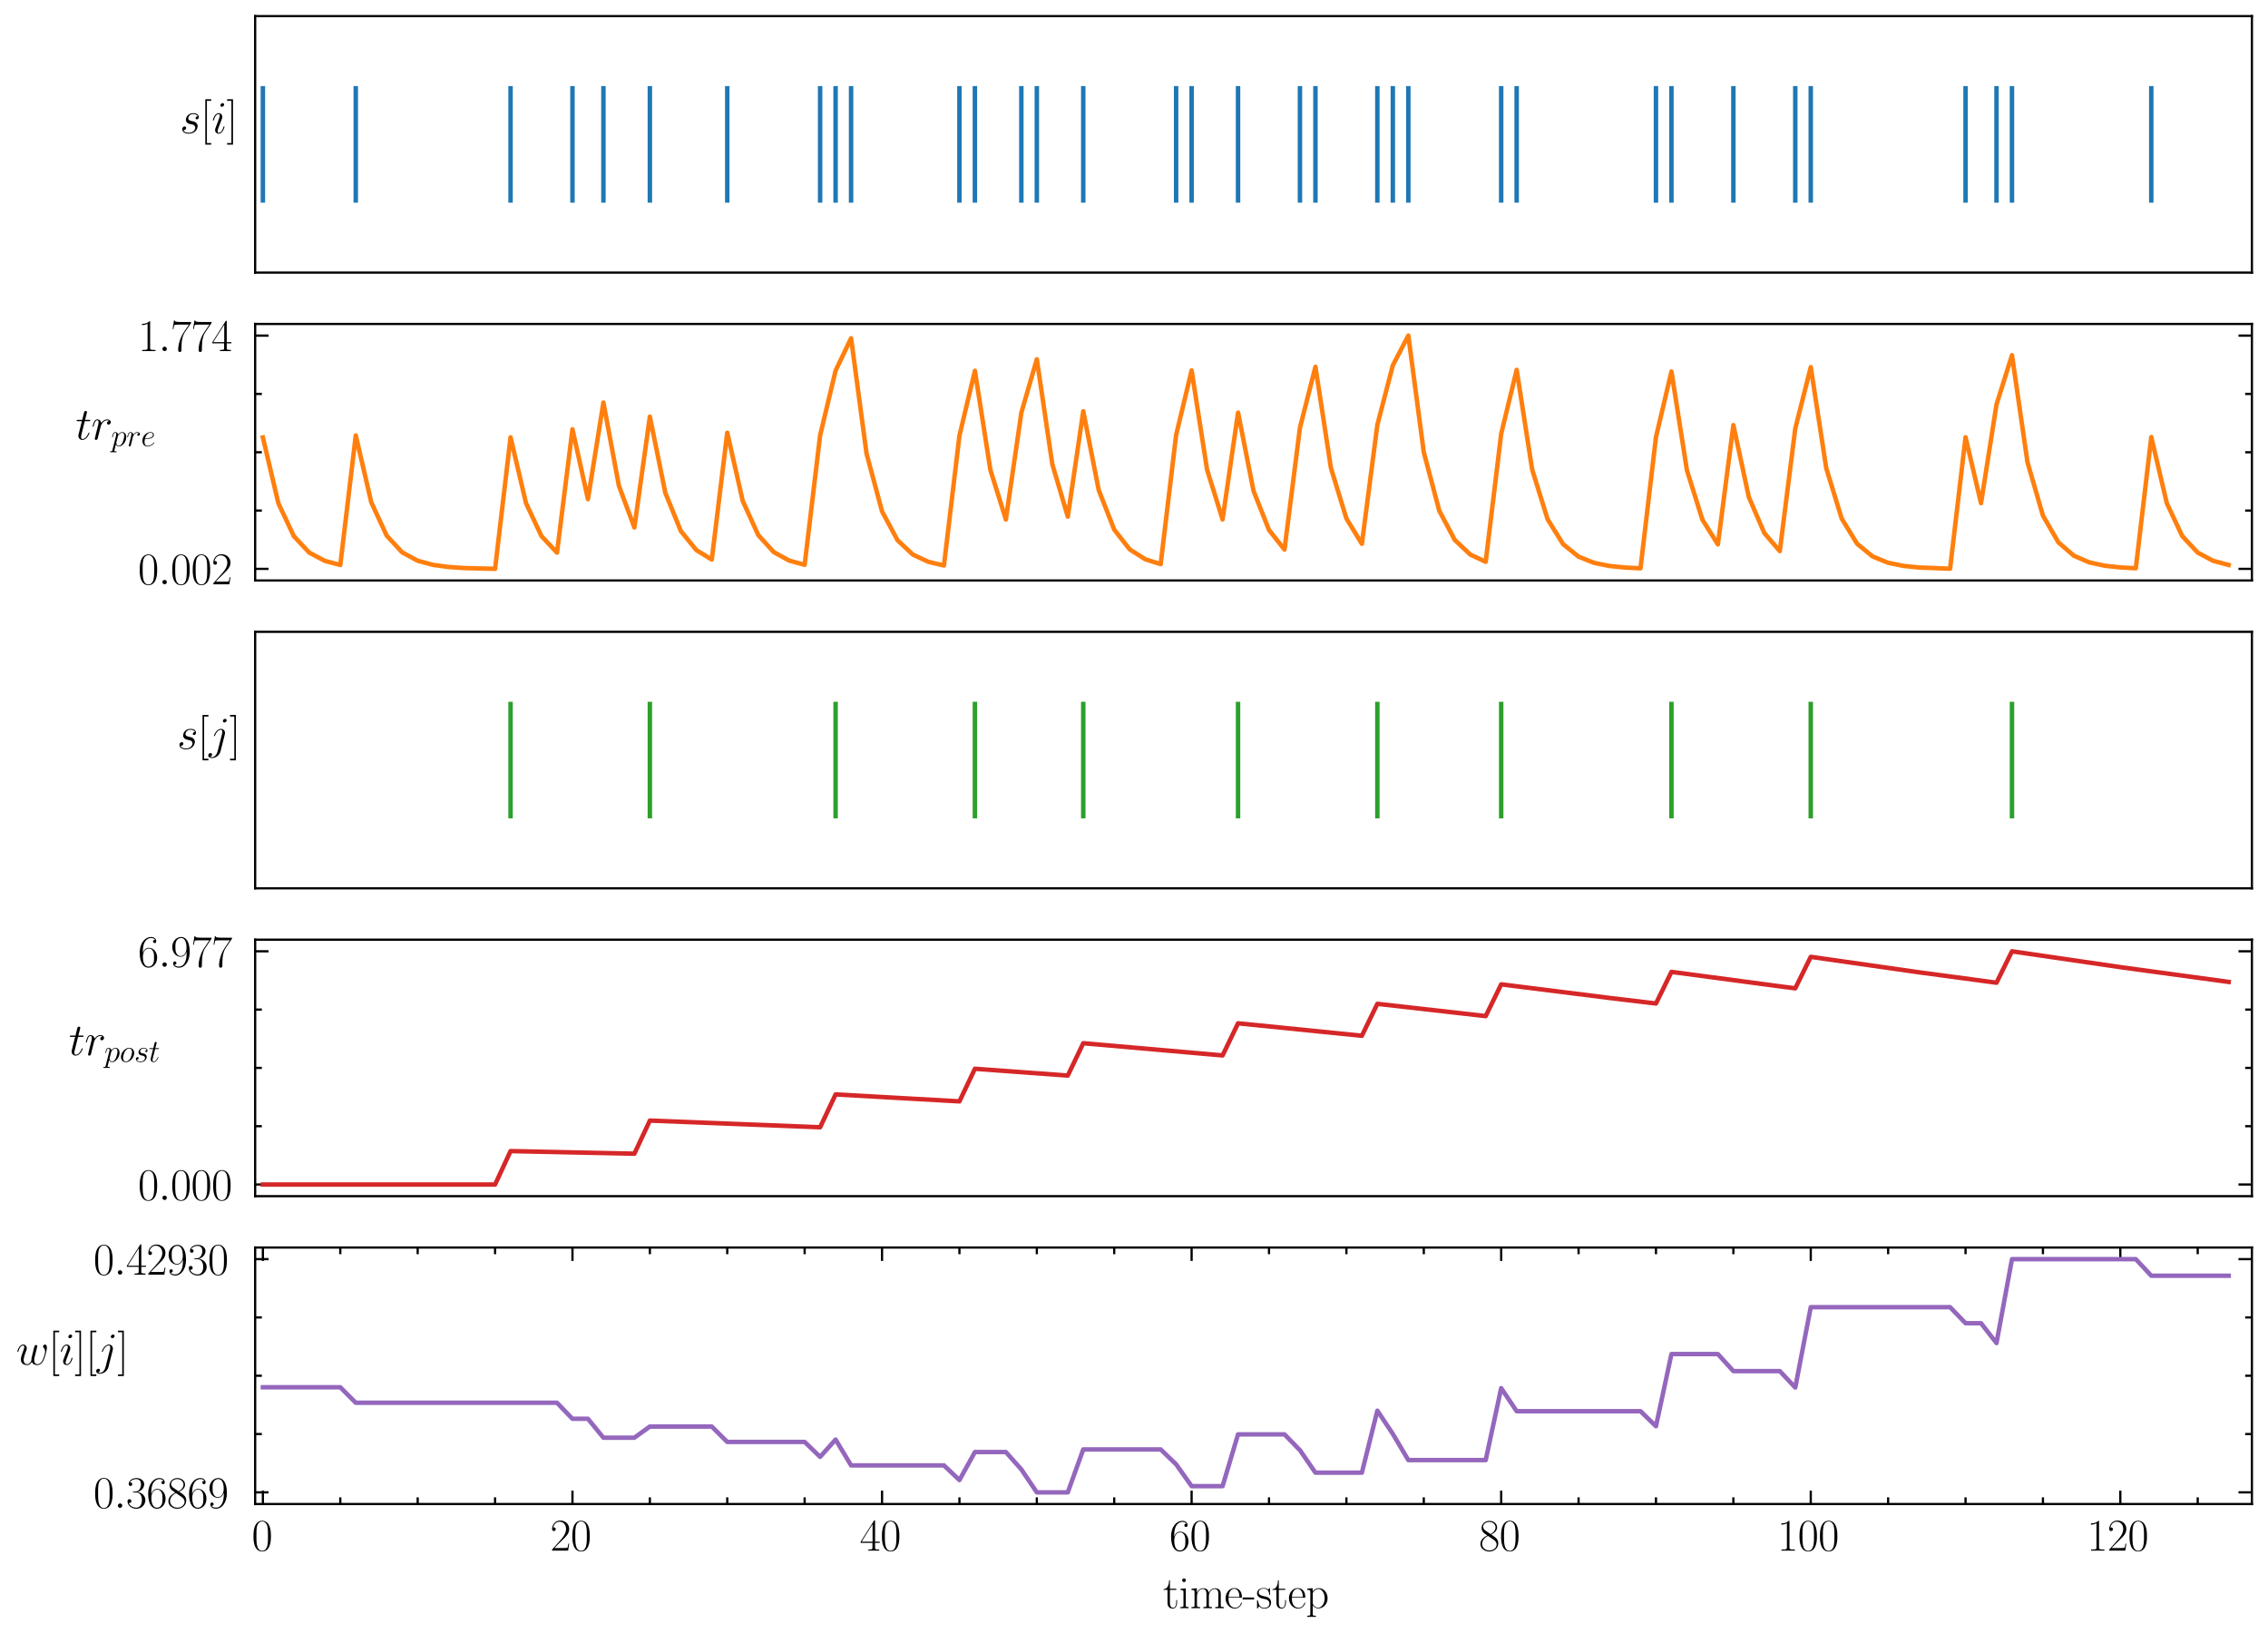 <?xml version="1.0" encoding="utf-8" standalone="no"?>
<!DOCTYPE svg PUBLIC "-//W3C//DTD SVG 1.1//EN"
  "http://www.w3.org/Graphics/SVG/1.1/DTD/svg11.dtd">
<svg xmlns:xlink="http://www.w3.org/1999/xlink" width="507.043pt" height="365.051pt" viewBox="0 0 507.043 365.051" xmlns="http://www.w3.org/2000/svg" version="1.1">
 <defs>
  <style type="text/css">*{stroke-linejoin: round; stroke-linecap: butt}</style>
 </defs>
 <g id="figure_1">
  <g id="patch_1">
   <path d="M 0 365.051 
L 507.043 365.051 
L 507.043 0 
L 0 0 
z
" style="fill: #ffffff"/>
  </g>
  <g id="axes_1">
   <g id="patch_2">
    <path d="M 57.043 60.952 
L 503.443 60.952 
L 503.443 3.6 
L 57.043 3.6 
z
" style="fill: #ffffff"/>
   </g>
   <g id="matplotlib.axis_1"/>
   <g id="matplotlib.axis_2">
    <g id="text_1">
     <!-- $s[i]$ -->
     <g transform="translate(40.225 29.785)scale(0.1 -0.1)">
      <defs>
       <path id="CMMI12-73" d="M 1459 1280 
C 1568 1261 1741 1223 1779 1216 
C 1862 1192 2150 1090 2150 783 
C 2150 586 1971 70 1229 70 
C 1094 70 614 70 486 436 
C 742 404 870 603 870 745 
C 870 880 781 950 653 950 
C 512 950 326 841 326 552 
C 326 173 710 -64 1222 -64 
C 2195 -64 2483 651 2483 984 
C 2483 1079 2483 1258 2278 1462 
C 2118 1616 1965 1648 1619 1718 
C 1446 1756 1171 1814 1171 2101 
C 1171 2229 1286 2689 1894 2689 
C 2163 2689 2426 2589 2490 2368 
C 2208 2368 2195 2125 2195 2119 
C 2195 1984 2317 1946 2374 1946 
C 2464 1946 2643 2015 2643 2281 
C 2643 2545 2400 2816 1901 2816 
C 1062 2816 838 2160 838 1899 
C 838 1414 1312 1312 1459 1280 
z
" transform="scale(0.016)"/>
       <path id="CMR17-5b" d="M 1504 -1600 
L 1504 -1377 
L 902 -1377 
L 902 4544 
L 1504 4544 
L 1504 4767 
L 678 4767 
L 678 -1600 
L 1504 -1600 
z
" transform="scale(0.016)"/>
       <path id="CMMI12-69" d="M 1811 913 
C 1811 945 1786 971 1747 971 
C 1690 971 1683 952 1651 843 
C 1485 262 1222 64 1011 64 
C 934 64 845 83 845 275 
C 845 447 922 639 992 830 
L 1440 2018 
C 1459 2069 1504 2184 1504 2305 
C 1504 2574 1312 2816 998 2816 
C 410 2816 173 1890 173 1839 
C 173 1814 198 1782 243 1782 
C 301 1782 307 1807 333 1896 
C 486 2428 730 2682 979 2682 
C 1037 2682 1146 2682 1146 2478 
C 1146 2312 1062 2101 1011 1961 
L 563 773 
C 525 671 486 568 486 453 
C 486 166 685 -64 992 -64 
C 1581 -64 1811 869 1811 913 
z
M 1760 4013 
C 1760 4109 1683 4224 1542 4224 
C 1395 4224 1229 4083 1229 3917 
C 1229 3758 1363 3707 1440 3707 
C 1613 3707 1760 3873 1760 4013 
z
" transform="scale(0.016)"/>
       <path id="CMR17-5d" d="M 915 4767 
L 90 4767 
L 90 4544 
L 691 4544 
L 691 -1377 
L 90 -1377 
L 90 -1600 
L 915 -1600 
L 915 4767 
z
" transform="scale(0.016)"/>
      </defs>
      <use xlink:href="#CMMI12-73" transform="scale(0.996)"/>
      <use xlink:href="#CMR17-5b" transform="translate(45.95 0)scale(0.996)"/>
      <use xlink:href="#CMMI12-69" transform="translate(70.821 0)scale(0.996)"/>
      <use xlink:href="#CMR17-5d" transform="translate(104.1 0)scale(0.996)"/>
     </g>
    </g>
   </g>
   <g id="EventCollection_1">
    <path d="M 58.773 19.241 
L 58.773 45.31 
" clip-path="url(#pc03d2b8a7b)" style="fill: none; stroke: #1f77b4"/>
    <path d="M 79.536 19.241 
L 79.536 45.31 
" clip-path="url(#pc03d2b8a7b)" style="fill: none; stroke: #1f77b4"/>
    <path d="M 114.141 19.241 
L 114.141 45.31 
" clip-path="url(#pc03d2b8a7b)" style="fill: none; stroke: #1f77b4"/>
    <path d="M 127.983 19.241 
L 127.983 45.31 
" clip-path="url(#pc03d2b8a7b)" style="fill: none; stroke: #1f77b4"/>
    <path d="M 134.904 19.241 
L 134.904 45.31 
" clip-path="url(#pc03d2b8a7b)" style="fill: none; stroke: #1f77b4"/>
    <path d="M 145.285 19.241 
L 145.285 45.31 
" clip-path="url(#pc03d2b8a7b)" style="fill: none; stroke: #1f77b4"/>
    <path d="M 162.587 19.241 
L 162.587 45.31 
" clip-path="url(#pc03d2b8a7b)" style="fill: none; stroke: #1f77b4"/>
    <path d="M 183.35 19.241 
L 183.35 45.31 
" clip-path="url(#pc03d2b8a7b)" style="fill: none; stroke: #1f77b4"/>
    <path d="M 186.811 19.241 
L 186.811 45.31 
" clip-path="url(#pc03d2b8a7b)" style="fill: none; stroke: #1f77b4"/>
    <path d="M 190.271 19.241 
L 190.271 45.31 
" clip-path="url(#pc03d2b8a7b)" style="fill: none; stroke: #1f77b4"/>
    <path d="M 214.494 19.241 
L 214.494 45.31 
" clip-path="url(#pc03d2b8a7b)" style="fill: none; stroke: #1f77b4"/>
    <path d="M 217.955 19.241 
L 217.955 45.31 
" clip-path="url(#pc03d2b8a7b)" style="fill: none; stroke: #1f77b4"/>
    <path d="M 228.336 19.241 
L 228.336 45.31 
" clip-path="url(#pc03d2b8a7b)" style="fill: none; stroke: #1f77b4"/>
    <path d="M 231.797 19.241 
L 231.797 45.31 
" clip-path="url(#pc03d2b8a7b)" style="fill: none; stroke: #1f77b4"/>
    <path d="M 242.178 19.241 
L 242.178 45.31 
" clip-path="url(#pc03d2b8a7b)" style="fill: none; stroke: #1f77b4"/>
    <path d="M 262.941 19.241 
L 262.941 45.31 
" clip-path="url(#pc03d2b8a7b)" style="fill: none; stroke: #1f77b4"/>
    <path d="M 266.401 19.241 
L 266.401 45.31 
" clip-path="url(#pc03d2b8a7b)" style="fill: none; stroke: #1f77b4"/>
    <path d="M 276.783 19.241 
L 276.783 45.31 
" clip-path="url(#pc03d2b8a7b)" style="fill: none; stroke: #1f77b4"/>
    <path d="M 290.624 19.241 
L 290.624 45.31 
" clip-path="url(#pc03d2b8a7b)" style="fill: none; stroke: #1f77b4"/>
    <path d="M 294.085 19.241 
L 294.085 45.31 
" clip-path="url(#pc03d2b8a7b)" style="fill: none; stroke: #1f77b4"/>
    <path d="M 307.927 19.241 
L 307.927 45.31 
" clip-path="url(#pc03d2b8a7b)" style="fill: none; stroke: #1f77b4"/>
    <path d="M 311.387 19.241 
L 311.387 45.31 
" clip-path="url(#pc03d2b8a7b)" style="fill: none; stroke: #1f77b4"/>
    <path d="M 314.848 19.241 
L 314.848 45.31 
" clip-path="url(#pc03d2b8a7b)" style="fill: none; stroke: #1f77b4"/>
    <path d="M 335.611 19.241 
L 335.611 45.31 
" clip-path="url(#pc03d2b8a7b)" style="fill: none; stroke: #1f77b4"/>
    <path d="M 339.071 19.241 
L 339.071 45.31 
" clip-path="url(#pc03d2b8a7b)" style="fill: none; stroke: #1f77b4"/>
    <path d="M 370.215 19.241 
L 370.215 45.31 
" clip-path="url(#pc03d2b8a7b)" style="fill: none; stroke: #1f77b4"/>
    <path d="M 373.676 19.241 
L 373.676 45.31 
" clip-path="url(#pc03d2b8a7b)" style="fill: none; stroke: #1f77b4"/>
    <path d="M 387.518 19.241 
L 387.518 45.31 
" clip-path="url(#pc03d2b8a7b)" style="fill: none; stroke: #1f77b4"/>
    <path d="M 401.359 19.241 
L 401.359 45.31 
" clip-path="url(#pc03d2b8a7b)" style="fill: none; stroke: #1f77b4"/>
    <path d="M 404.82 19.241 
L 404.82 45.31 
" clip-path="url(#pc03d2b8a7b)" style="fill: none; stroke: #1f77b4"/>
    <path d="M 439.424 19.241 
L 439.424 45.31 
" clip-path="url(#pc03d2b8a7b)" style="fill: none; stroke: #1f77b4"/>
    <path d="M 446.345 19.241 
L 446.345 45.31 
" clip-path="url(#pc03d2b8a7b)" style="fill: none; stroke: #1f77b4"/>
    <path d="M 449.806 19.241 
L 449.806 45.31 
" clip-path="url(#pc03d2b8a7b)" style="fill: none; stroke: #1f77b4"/>
    <path d="M 480.95 19.241 
L 480.95 45.31 
" clip-path="url(#pc03d2b8a7b)" style="fill: none; stroke: #1f77b4"/>
   </g>
   <g id="patch_3">
    <path d="M 57.043 60.952 
L 57.043 3.6 
" style="fill: none; stroke: #000000; stroke-width: 0.5; stroke-linejoin: miter; stroke-linecap: square"/>
   </g>
   <g id="patch_4">
    <path d="M 503.443 60.952 
L 503.443 3.6 
" style="fill: none; stroke: #000000; stroke-width: 0.5; stroke-linejoin: miter; stroke-linecap: square"/>
   </g>
   <g id="patch_5">
    <path d="M 57.043 60.952 
L 503.443 60.952 
" style="fill: none; stroke: #000000; stroke-width: 0.5; stroke-linejoin: miter; stroke-linecap: square"/>
   </g>
   <g id="patch_6">
    <path d="M 57.043 3.6 
L 503.443 3.6 
" style="fill: none; stroke: #000000; stroke-width: 0.5; stroke-linejoin: miter; stroke-linecap: square"/>
   </g>
  </g>
  <g id="axes_2">
   <g id="patch_7">
    <path d="M 57.043 129.774 
L 503.443 129.774 
L 503.443 72.422 
L 57.043 72.422 
z
" style="fill: #ffffff"/>
   </g>
   <g id="matplotlib.axis_3"/>
   <g id="matplotlib.axis_4">
    <g id="ytick_1">
     <g id="line2d_1">
      <defs>
       <path id="m0249a6578b" d="M 0 0 
L 3 0 
" style="stroke: #000000; stroke-width: 0.5"/>
      </defs>
      <g>
       <use xlink:href="#m0249a6578b" x="57.043" y="127.167" style="stroke: #000000; stroke-width: 0.5"/>
      </g>
     </g>
     <g id="line2d_2">
      <defs>
       <path id="m07148bf918" d="M 0 0 
L -3 0 
" style="stroke: #000000; stroke-width: 0.5"/>
      </defs>
      <g>
       <use xlink:href="#m07148bf918" x="503.443" y="127.167" style="stroke: #000000; stroke-width: 0.5"/>
      </g>
     </g>
     <g id="text_2">
      <!-- $\mathdefault{0.002}$ -->
      <g transform="translate(30.85 130.626)scale(0.1 -0.1)">
       <defs>
        <path id="CMR17-30" d="M 2688 2025 
C 2688 2416 2682 3080 2413 3591 
C 2176 4039 1798 4198 1466 4198 
C 1158 4198 768 4058 525 3597 
C 269 3118 243 2524 243 2025 
C 243 1661 250 1106 448 619 
C 723 -39 1216 -128 1466 -128 
C 1760 -128 2208 -7 2470 600 
C 2662 1042 2688 1559 2688 2025 
z
M 1466 -26 
C 1056 -26 813 325 723 812 
C 653 1188 653 1738 653 2096 
C 653 2588 653 2997 736 3387 
C 858 3929 1216 4096 1466 4096 
C 1728 4096 2067 3923 2189 3400 
C 2272 3036 2278 2607 2278 2096 
C 2278 1680 2278 1169 2202 792 
C 2067 95 1690 -26 1466 -26 
z
" transform="scale(0.016)"/>
        <path id="CMMI12-3a" d="M 1178 307 
C 1178 492 1024 619 870 619 
C 685 619 557 466 557 313 
C 557 128 710 0 864 0 
C 1050 0 1178 153 1178 307 
z
" transform="scale(0.016)"/>
        <path id="CMR17-32" d="M 2669 989 
L 2554 989 
C 2490 536 2438 459 2413 420 
C 2381 369 1920 369 1830 369 
L 602 369 
C 832 619 1280 1072 1824 1597 
C 2214 1967 2669 2402 2669 3035 
C 2669 3790 2067 4224 1395 4224 
C 691 4224 262 3604 262 3030 
C 262 2780 448 2748 525 2748 
C 589 2748 781 2787 781 3010 
C 781 3207 614 3264 525 3264 
C 486 3264 448 3258 422 3245 
C 544 3790 915 4058 1306 4058 
C 1862 4058 2227 3617 2227 3035 
C 2227 2479 1901 2000 1536 1584 
L 262 146 
L 262 0 
L 2515 0 
L 2669 989 
z
" transform="scale(0.016)"/>
       </defs>
       <use xlink:href="#CMR17-30" transform="scale(0.996)"/>
       <use xlink:href="#CMMI12-3a" transform="translate(45.69 0)scale(0.996)"/>
       <use xlink:href="#CMR17-30" transform="translate(72.788 0)scale(0.996)"/>
       <use xlink:href="#CMR17-30" transform="translate(118.478 0)scale(0.996)"/>
       <use xlink:href="#CMR17-32" transform="translate(164.169 0)scale(0.996)"/>
      </g>
     </g>
    </g>
    <g id="ytick_2">
     <g id="line2d_3">
      <g>
       <use xlink:href="#m0249a6578b" x="57.043" y="75.029" style="stroke: #000000; stroke-width: 0.5"/>
      </g>
     </g>
     <g id="line2d_4">
      <g>
       <use xlink:href="#m07148bf918" x="503.443" y="75.029" style="stroke: #000000; stroke-width: 0.5"/>
      </g>
     </g>
     <g id="text_3">
      <!-- $\mathdefault{1.774}$ -->
      <g transform="translate(30.85 78.488)scale(0.1 -0.1)">
       <defs>
        <path id="CMR17-31" d="M 1702 4058 
C 1702 4192 1696 4192 1606 4192 
C 1357 3916 979 3827 621 3827 
C 602 3827 570 3827 563 3808 
C 557 3795 557 3782 557 3648 
C 755 3648 1088 3686 1344 3839 
L 1344 461 
C 1344 236 1331 160 781 160 
L 589 160 
L 589 0 
C 896 0 1216 0 1523 0 
C 1830 0 2150 0 2458 0 
L 2458 160 
L 2266 160 
C 1715 160 1702 230 1702 458 
L 1702 4058 
z
" transform="scale(0.016)"/>
        <path id="CMR17-37" d="M 2886 3941 
L 2886 4081 
L 1382 4081 
C 634 4081 621 4165 595 4288 
L 480 4288 
L 294 3094 
L 410 3094 
C 429 3215 474 3540 550 3661 
C 589 3712 1062 3712 1171 3712 
L 2579 3712 
L 1869 2661 
C 1395 1954 1069 999 1069 165 
C 1069 89 1069 -128 1299 -128 
C 1530 -128 1530 89 1530 171 
L 1530 465 
C 1530 1508 1709 2196 2003 2636 
L 2886 3941 
z
" transform="scale(0.016)"/>
        <path id="CMR17-34" d="M 2150 4122 
C 2150 4256 2144 4256 2029 4256 
L 128 1254 
L 128 1088 
L 1779 1088 
L 1779 457 
C 1779 224 1766 160 1318 160 
L 1197 160 
L 1197 0 
C 1402 0 1747 0 1965 0 
C 2182 0 2528 0 2733 0 
L 2733 160 
L 2611 160 
C 2163 160 2150 224 2150 457 
L 2150 1088 
L 2803 1088 
L 2803 1254 
L 2150 1254 
L 2150 4122 
z
M 1798 3703 
L 1798 1254 
L 256 1254 
L 1798 3703 
z
" transform="scale(0.016)"/>
       </defs>
       <use xlink:href="#CMR17-31" transform="scale(0.996)"/>
       <use xlink:href="#CMMI12-3a" transform="translate(45.69 0)scale(0.996)"/>
       <use xlink:href="#CMR17-37" transform="translate(72.788 0)scale(0.996)"/>
       <use xlink:href="#CMR17-37" transform="translate(118.478 0)scale(0.996)"/>
       <use xlink:href="#CMR17-34" transform="translate(164.169 0)scale(0.996)"/>
      </g>
     </g>
    </g>
    <g id="ytick_3">
     <g id="line2d_5">
      <defs>
       <path id="m851c2b4c30" d="M 0 0 
L 1.5 0 
" style="stroke: #000000; stroke-width: 0.5"/>
      </defs>
      <g>
       <use xlink:href="#m851c2b4c30" x="57.043" y="114.132" style="stroke: #000000; stroke-width: 0.5"/>
      </g>
     </g>
     <g id="line2d_6">
      <defs>
       <path id="mc02d497a13" d="M 0 0 
L -1.5 0 
" style="stroke: #000000; stroke-width: 0.5"/>
      </defs>
      <g>
       <use xlink:href="#mc02d497a13" x="503.443" y="114.132" style="stroke: #000000; stroke-width: 0.5"/>
      </g>
     </g>
    </g>
    <g id="ytick_4">
     <g id="line2d_7">
      <g>
       <use xlink:href="#m851c2b4c30" x="57.043" y="101.098" style="stroke: #000000; stroke-width: 0.5"/>
      </g>
     </g>
     <g id="line2d_8">
      <g>
       <use xlink:href="#mc02d497a13" x="503.443" y="101.098" style="stroke: #000000; stroke-width: 0.5"/>
      </g>
     </g>
    </g>
    <g id="ytick_5">
     <g id="line2d_9">
      <g>
       <use xlink:href="#m851c2b4c30" x="57.043" y="88.063" style="stroke: #000000; stroke-width: 0.5"/>
      </g>
     </g>
     <g id="line2d_10">
      <g>
       <use xlink:href="#mc02d497a13" x="503.443" y="88.063" style="stroke: #000000; stroke-width: 0.5"/>
      </g>
     </g>
    </g>
    <g id="text_4">
     <!-- $tr_{pre}$ -->
     <g transform="translate(16.904 98.248)scale(0.1 -0.1)">
      <defs>
       <path id="CMMI12-74" d="M 1286 2566 
L 1875 2566 
C 1997 2566 2061 2566 2061 2681 
C 2061 2752 2022 2752 1894 2752 
L 1331 2752 
L 1568 3692 
C 1594 3781 1594 3794 1594 3840 
C 1594 3943 1510 4000 1427 4000 
C 1376 4000 1229 3981 1178 3775 
L 928 2752 
L 326 2752 
C 198 2752 141 2752 141 2630 
C 141 2566 186 2566 307 2566 
L 877 2566 
L 454 881 
C 403 658 384 594 384 511 
C 384 211 595 -64 954 -64 
C 1600 -64 1946 868 1946 912 
C 1946 951 1920 970 1882 970 
C 1869 970 1843 970 1830 944 
C 1824 938 1818 931 1773 829 
C 1638 511 1344 64 973 64 
C 781 64 768 224 768 364 
C 768 370 768 492 787 568 
L 1286 2566 
z
" transform="scale(0.016)"/>
       <path id="CMMI12-72" d="M 2490 2612 
C 2291 2574 2189 2433 2189 2293 
C 2189 2139 2310 2088 2400 2088 
C 2579 2088 2726 2242 2726 2433 
C 2726 2638 2528 2816 2208 2816 
C 1952 2816 1658 2701 1389 2312 
C 1344 2650 1088 2816 832 2816 
C 582 2816 454 2625 378 2484 
C 269 2254 173 1871 173 1839 
C 173 1814 198 1782 243 1782 
C 294 1782 301 1788 339 1935 
C 435 2318 557 2689 813 2689 
C 966 2689 1011 2580 1011 2395 
C 1011 2254 947 2005 902 1807 
L 723 1118 
C 698 996 627 709 595 594 
C 550 428 480 128 480 96 
C 480 6 550 -64 646 -64 
C 717 -64 838 -19 877 109 
C 896 160 1133 1124 1171 1271 
C 1203 1411 1242 1546 1274 1686 
C 1299 1775 1325 1878 1344 1961 
C 1363 2018 1536 2331 1696 2472 
C 1773 2542 1939 2689 2202 2689 
C 2304 2689 2406 2670 2490 2612 
z
" transform="scale(0.016)"/>
       <path id="CMMI12-70" d="M 275 -789 
C 230 -980 205 -1031 -58 -1031 
C -134 -1031 -198 -1031 -198 -1152 
C -198 -1165 -192 -1216 -122 -1216 
C -38 -1216 51 -1216 134 -1216 
L 410 -1216 
C 544 -1216 870 -1216 1005 -1216 
C 1043 -1216 1120 -1216 1120 -1101 
C 1120 -1031 1075 -1031 966 -1031 
C 672 -1031 653 -987 653 -937 
C 653 -861 941 219 979 364 
C 1050 185 1222 -64 1555 -64 
C 2278 -64 3059 875 3059 1814 
C 3059 2401 2726 2816 2246 2816 
C 1837 2816 1491 2420 1421 2331 
C 1370 2650 1120 2816 864 2816 
C 678 2816 531 2727 410 2484 
C 294 2254 205 1865 205 1839 
C 205 1814 230 1782 275 1782 
C 326 1782 333 1788 371 1935 
C 467 2312 589 2689 845 2689 
C 992 2689 1043 2587 1043 2397 
C 1043 2245 1024 2181 998 2067 
L 275 -789 
z
M 1382 1993 
C 1427 2171 1606 2357 1709 2446 
C 1779 2510 1990 2689 2234 2689 
C 2515 2689 2643 2408 2643 2076 
C 2643 1769 2464 1047 2304 715 
C 2144 370 1850 64 1555 64 
C 1120 64 1050 613 1050 639 
C 1050 658 1062 709 1069 741 
L 1382 1993 
z
" transform="scale(0.016)"/>
       <path id="CMMI12-65" d="M 1146 1479 
C 1318 1479 1754 1479 2061 1595 
C 2547 1783 2592 2158 2592 2274 
C 2592 2558 2349 2816 1926 2816 
C 1254 2816 288 2210 288 1073 
C 288 402 672 -64 1254 -64 
C 2125 -64 2675 609 2675 692 
C 2675 730 2637 762 2611 762 
C 2592 762 2586 756 2528 699 
C 2118 159 1510 64 1267 64 
C 902 64 710 350 710 822 
C 710 911 710 1071 806 1479 
L 1146 1479 
z
M 838 1600 
C 1114 2592 1722 2689 1926 2689 
C 2208 2689 2400 2522 2400 2277 
C 2400 1600 1376 1600 1107 1600 
L 838 1600 
z
" transform="scale(0.016)"/>
      </defs>
      <use xlink:href="#CMMI12-74" transform="scale(0.996)"/>
      <use xlink:href="#CMMI12-72" transform="translate(35.226 0)scale(0.996)"/>
      <use xlink:href="#CMMI12-70" transform="translate(79.187 -14.944)scale(0.697)"/>
      <use xlink:href="#CMMI12-72" transform="translate(113.459 -14.944)scale(0.697)"/>
      <use xlink:href="#CMMI12-65" transform="translate(146.128 -14.944)scale(0.697)"/>
     </g>
    </g>
   </g>
   <g id="line2d_11">
    <path d="M 58.773 97.803 
L 62.234 112.514 
L 65.694 119.87 
L 69.155 123.547 
L 72.615 125.386 
L 76.076 126.306 
L 79.536 97.343 
L 82.997 112.284 
L 86.457 119.755 
L 89.918 123.49 
L 93.378 125.358 
L 96.838 126.291 
L 100.299 126.758 
L 103.759 126.992 
L 110.68 127.167 
L 114.141 97.773 
L 117.601 112.499 
L 121.062 119.862 
L 124.522 123.544 
L 127.983 95.962 
L 131.443 111.594 
L 134.904 89.987 
L 138.364 108.606 
L 141.824 117.916 
L 145.285 93.148 
L 148.745 110.187 
L 152.206 118.706 
L 155.666 122.966 
L 159.127 125.095 
L 162.587 96.738 
L 166.048 111.981 
L 169.508 119.603 
L 172.969 123.414 
L 176.429 125.32 
L 179.89 126.273 
L 183.35 97.326 
L 186.811 82.853 
L 190.271 75.617 
L 193.731 101.421 
L 197.192 114.323 
L 200.652 120.774 
L 204.113 124 
L 207.573 125.612 
L 211.034 126.419 
L 214.494 97.399 
L 217.955 82.89 
L 221.415 105.057 
L 224.876 116.141 
L 228.336 92.261 
L 231.797 80.32 
L 235.257 103.773 
L 238.718 115.499 
L 242.178 91.94 
L 245.638 109.582 
L 249.099 118.404 
L 252.559 122.815 
L 256.02 125.02 
L 259.48 126.123 
L 262.941 97.251 
L 266.401 82.816 
L 269.862 105.02 
L 273.322 116.123 
L 276.783 92.251 
L 280.243 109.738 
L 283.704 118.482 
L 287.164 122.854 
L 290.624 95.617 
L 294.085 81.998 
L 297.545 104.612 
L 301.006 115.919 
L 304.466 121.572 
L 307.927 94.976 
L 311.387 81.678 
L 314.848 75.029 
L 318.308 101.127 
L 321.769 114.176 
L 325.229 120.701 
L 328.69 123.963 
L 332.15 125.594 
L 335.611 96.987 
L 339.071 82.684 
L 342.531 104.954 
L 345.992 116.09 
L 349.452 121.658 
L 352.913 124.441 
L 356.373 125.833 
L 359.834 126.529 
L 363.294 126.877 
L 366.755 127.051 
L 370.215 97.716 
L 373.676 83.048 
L 377.136 105.137 
L 380.597 116.181 
L 384.057 121.703 
L 387.518 95.042 
L 390.978 111.133 
L 394.438 119.179 
L 397.899 123.202 
L 401.359 95.791 
L 404.82 82.086 
L 408.28 104.655 
L 411.741 115.94 
L 415.201 121.583 
L 418.662 124.404 
L 422.122 125.815 
L 425.583 126.52 
L 429.043 126.873 
L 435.964 127.137 
L 439.424 97.759 
L 442.885 112.492 
L 446.345 90.436 
L 449.806 79.408 
L 453.266 103.317 
L 456.727 115.271 
L 460.187 121.248 
L 463.648 124.237 
L 467.108 125.731 
L 470.569 126.478 
L 474.029 126.852 
L 477.49 127.038 
L 480.95 97.709 
L 484.411 112.467 
L 487.871 119.846 
L 491.331 123.536 
L 494.792 125.381 
L 498.252 126.303 
L 498.252 126.303 
" clip-path="url(#p51f52e1e79)" style="fill: none; stroke: #ff7f0e; stroke-linecap: square"/>
   </g>
   <g id="patch_8">
    <path d="M 57.043 129.774 
L 57.043 72.422 
" style="fill: none; stroke: #000000; stroke-width: 0.5; stroke-linejoin: miter; stroke-linecap: square"/>
   </g>
   <g id="patch_9">
    <path d="M 503.443 129.774 
L 503.443 72.422 
" style="fill: none; stroke: #000000; stroke-width: 0.5; stroke-linejoin: miter; stroke-linecap: square"/>
   </g>
   <g id="patch_10">
    <path d="M 57.043 129.774 
L 503.443 129.774 
" style="fill: none; stroke: #000000; stroke-width: 0.5; stroke-linejoin: miter; stroke-linecap: square"/>
   </g>
   <g id="patch_11">
    <path d="M 57.043 72.422 
L 503.443 72.422 
" style="fill: none; stroke: #000000; stroke-width: 0.5; stroke-linejoin: miter; stroke-linecap: square"/>
   </g>
  </g>
  <g id="axes_3">
   <g id="patch_12">
    <path d="M 57.043 198.596 
L 503.443 198.596 
L 503.443 141.244 
L 57.043 141.244 
z
" style="fill: #ffffff"/>
   </g>
   <g id="matplotlib.axis_5"/>
   <g id="matplotlib.axis_6">
    <g id="text_5">
     <!-- $s[j]$ -->
     <g transform="translate(39.604 167.429)scale(0.1 -0.1)">
      <defs>
       <path id="CMMI12-6a" d="M 2240 2028 
C 2266 2131 2266 2219 2266 2245 
C 2266 2613 1990 2816 1702 2816 
C 1056 2816 710 1889 710 1845 
C 710 1813 736 1788 774 1788 
C 826 1788 832 1813 864 1876 
C 1120 2492 1440 2689 1683 2689 
C 1818 2689 1888 2618 1888 2397 
C 1888 2245 1869 2181 1843 2067 
L 1235 -327 
C 1114 -796 813 -1152 461 -1152 
C 435 -1152 301 -1152 179 -1088 
C 333 -1056 454 -936 454 -784 
C 454 -682 378 -580 237 -580 
C 70 -580 -83 -720 -83 -911 
C -83 -1171 198 -1280 461 -1280 
C 902 -1280 1485 -956 1645 -320 
L 2240 2028 
z
M 2502 4013 
C 2502 4173 2368 4224 2291 4224 
C 2118 4224 1971 4058 1971 3917 
C 1971 3822 2048 3707 2189 3707 
C 2336 3707 2502 3847 2502 4013 
z
" transform="scale(0.016)"/>
      </defs>
      <use xlink:href="#CMMI12-73" transform="scale(0.996)"/>
      <use xlink:href="#CMR17-5b" transform="translate(45.95 0)scale(0.996)"/>
      <use xlink:href="#CMMI12-6a" transform="translate(70.821 0)scale(0.996)"/>
      <use xlink:href="#CMR17-5d" transform="translate(116.784 0)scale(0.996)"/>
     </g>
    </g>
   </g>
   <g id="EventCollection_2">
    <path d="M 114.141 156.886 
L 114.141 182.954 
" clip-path="url(#p9c490b72a5)" style="fill: none; stroke: #2ca02c"/>
    <path d="M 145.285 156.886 
L 145.285 182.954 
" clip-path="url(#p9c490b72a5)" style="fill: none; stroke: #2ca02c"/>
    <path d="M 186.811 156.886 
L 186.811 182.954 
" clip-path="url(#p9c490b72a5)" style="fill: none; stroke: #2ca02c"/>
    <path d="M 217.955 156.886 
L 217.955 182.954 
" clip-path="url(#p9c490b72a5)" style="fill: none; stroke: #2ca02c"/>
    <path d="M 242.178 156.886 
L 242.178 182.954 
" clip-path="url(#p9c490b72a5)" style="fill: none; stroke: #2ca02c"/>
    <path d="M 276.783 156.886 
L 276.783 182.954 
" clip-path="url(#p9c490b72a5)" style="fill: none; stroke: #2ca02c"/>
    <path d="M 307.927 156.886 
L 307.927 182.954 
" clip-path="url(#p9c490b72a5)" style="fill: none; stroke: #2ca02c"/>
    <path d="M 335.611 156.886 
L 335.611 182.954 
" clip-path="url(#p9c490b72a5)" style="fill: none; stroke: #2ca02c"/>
    <path d="M 373.676 156.886 
L 373.676 182.954 
" clip-path="url(#p9c490b72a5)" style="fill: none; stroke: #2ca02c"/>
    <path d="M 404.82 156.886 
L 404.82 182.954 
" clip-path="url(#p9c490b72a5)" style="fill: none; stroke: #2ca02c"/>
    <path d="M 449.806 156.886 
L 449.806 182.954 
" clip-path="url(#p9c490b72a5)" style="fill: none; stroke: #2ca02c"/>
   </g>
   <g id="patch_13">
    <path d="M 57.043 198.596 
L 57.043 141.244 
" style="fill: none; stroke: #000000; stroke-width: 0.5; stroke-linejoin: miter; stroke-linecap: square"/>
   </g>
   <g id="patch_14">
    <path d="M 503.443 198.596 
L 503.443 141.244 
" style="fill: none; stroke: #000000; stroke-width: 0.5; stroke-linejoin: miter; stroke-linecap: square"/>
   </g>
   <g id="patch_15">
    <path d="M 57.043 198.596 
L 503.443 198.596 
" style="fill: none; stroke: #000000; stroke-width: 0.5; stroke-linejoin: miter; stroke-linecap: square"/>
   </g>
   <g id="patch_16">
    <path d="M 57.043 141.244 
L 503.443 141.244 
" style="fill: none; stroke: #000000; stroke-width: 0.5; stroke-linejoin: miter; stroke-linecap: square"/>
   </g>
  </g>
  <g id="axes_4">
   <g id="patch_17">
    <path d="M 57.043 267.418 
L 503.443 267.418 
L 503.443 210.066 
L 57.043 210.066 
z
" style="fill: #ffffff"/>
   </g>
   <g id="matplotlib.axis_7"/>
   <g id="matplotlib.axis_8">
    <g id="ytick_6">
     <g id="line2d_12">
      <g>
       <use xlink:href="#m0249a6578b" x="57.043" y="264.811" style="stroke: #000000; stroke-width: 0.5"/>
      </g>
     </g>
     <g id="line2d_13">
      <g>
       <use xlink:href="#m07148bf918" x="503.443" y="264.811" style="stroke: #000000; stroke-width: 0.5"/>
      </g>
     </g>
     <g id="text_6">
      <!-- $\mathdefault{0.000}$ -->
      <g transform="translate(30.85 268.27)scale(0.1 -0.1)">
       <use xlink:href="#CMR17-30" transform="scale(0.996)"/>
       <use xlink:href="#CMMI12-3a" transform="translate(45.69 0)scale(0.996)"/>
       <use xlink:href="#CMR17-30" transform="translate(72.788 0)scale(0.996)"/>
       <use xlink:href="#CMR17-30" transform="translate(118.478 0)scale(0.996)"/>
       <use xlink:href="#CMR17-30" transform="translate(164.169 0)scale(0.996)"/>
      </g>
     </g>
    </g>
    <g id="ytick_7">
     <g id="line2d_14">
      <g>
       <use xlink:href="#m0249a6578b" x="57.043" y="212.673" style="stroke: #000000; stroke-width: 0.5"/>
      </g>
     </g>
     <g id="line2d_15">
      <g>
       <use xlink:href="#m07148bf918" x="503.443" y="212.673" style="stroke: #000000; stroke-width: 0.5"/>
      </g>
     </g>
     <g id="text_7">
      <!-- $\mathdefault{6.977}$ -->
      <g transform="translate(30.85 216.132)scale(0.1 -0.1)">
       <defs>
        <path id="CMR17-36" d="M 678 2176 
C 678 3690 1395 4032 1811 4032 
C 1946 4032 2272 4009 2400 3776 
C 2298 3776 2106 3776 2106 3553 
C 2106 3381 2246 3323 2336 3323 
C 2394 3323 2566 3348 2566 3560 
C 2566 3954 2246 4179 1805 4179 
C 1043 4179 243 3390 243 1984 
C 243 253 966 -128 1478 -128 
C 2099 -128 2688 427 2688 1283 
C 2688 2081 2170 2662 1517 2662 
C 1126 2662 838 2407 678 1960 
L 678 2176 
z
M 1478 25 
C 691 25 691 1200 691 1436 
C 691 1896 909 2560 1504 2560 
C 1613 2560 1926 2560 2138 2120 
C 2253 1870 2253 1609 2253 1289 
C 2253 944 2253 690 2118 434 
C 1978 171 1773 25 1478 25 
z
" transform="scale(0.016)"/>
        <path id="CMR17-39" d="M 2253 1864 
C 2253 464 1670 31 1190 31 
C 1043 31 685 31 538 294 
C 704 268 826 357 826 518 
C 826 692 685 749 595 749 
C 538 749 365 723 365 506 
C 365 71 742 -128 1203 -128 
C 1939 -128 2688 674 2688 2073 
C 2688 3817 1971 4179 1485 4179 
C 851 4179 243 3628 243 2778 
C 243 1991 762 1408 1414 1408 
C 1952 1408 2189 1903 2253 2112 
L 2253 1864 
z
M 1427 1510 
C 1254 1510 1011 1542 813 1922 
C 678 2169 678 2461 678 2771 
C 678 3146 678 3405 858 3684 
C 947 3817 1114 4032 1485 4032 
C 2240 4032 2240 2885 2240 2632 
C 2240 2182 2035 1510 1427 1510 
z
" transform="scale(0.016)"/>
       </defs>
       <use xlink:href="#CMR17-36" transform="scale(0.996)"/>
       <use xlink:href="#CMMI12-3a" transform="translate(45.69 0)scale(0.996)"/>
       <use xlink:href="#CMR17-39" transform="translate(72.788 0)scale(0.996)"/>
       <use xlink:href="#CMR17-37" transform="translate(118.478 0)scale(0.996)"/>
       <use xlink:href="#CMR17-37" transform="translate(164.169 0)scale(0.996)"/>
      </g>
     </g>
    </g>
    <g id="ytick_8">
     <g id="line2d_16">
      <g>
       <use xlink:href="#m851c2b4c30" x="57.043" y="251.777" style="stroke: #000000; stroke-width: 0.5"/>
      </g>
     </g>
     <g id="line2d_17">
      <g>
       <use xlink:href="#mc02d497a13" x="503.443" y="251.777" style="stroke: #000000; stroke-width: 0.5"/>
      </g>
     </g>
    </g>
    <g id="ytick_9">
     <g id="line2d_18">
      <g>
       <use xlink:href="#m851c2b4c30" x="57.043" y="238.742" style="stroke: #000000; stroke-width: 0.5"/>
      </g>
     </g>
     <g id="line2d_19">
      <g>
       <use xlink:href="#mc02d497a13" x="503.443" y="238.742" style="stroke: #000000; stroke-width: 0.5"/>
      </g>
     </g>
    </g>
    <g id="ytick_10">
     <g id="line2d_20">
      <g>
       <use xlink:href="#m851c2b4c30" x="57.043" y="225.708" style="stroke: #000000; stroke-width: 0.5"/>
      </g>
     </g>
     <g id="line2d_21">
      <g>
       <use xlink:href="#mc02d497a13" x="503.443" y="225.708" style="stroke: #000000; stroke-width: 0.5"/>
      </g>
     </g>
    </g>
    <g id="text_8">
     <!-- $tr_{post}$ -->
     <g transform="translate(15.4 235.892)scale(0.1 -0.1)">
      <defs>
       <path id="CMMI12-6f" d="M 2918 1756 
C 2918 2363 2522 2816 1939 2816 
C 1094 2816 262 1897 262 996 
C 262 390 659 -64 1242 -64 
C 2093 -64 2918 856 2918 1756 
z
M 1248 64 
C 928 64 691 319 691 766 
C 691 1060 845 1712 1024 2031 
C 1312 2523 1670 2689 1933 2689 
C 2246 2689 2490 2433 2490 1986 
C 2490 1731 2355 1047 2112 658 
C 1850 230 1498 64 1248 64 
z
" transform="scale(0.016)"/>
      </defs>
      <use xlink:href="#CMMI12-74" transform="scale(0.996)"/>
      <use xlink:href="#CMMI12-72" transform="translate(35.226 0)scale(0.996)"/>
      <use xlink:href="#CMMI12-70" transform="translate(79.187 -14.944)scale(0.697)"/>
      <use xlink:href="#CMMI12-6f" transform="translate(113.459 -14.944)scale(0.697)"/>
      <use xlink:href="#CMMI12-73" transform="translate(146.285 -14.944)scale(0.697)"/>
      <use xlink:href="#CMMI12-74" transform="translate(178.45 -14.944)scale(0.697)"/>
     </g>
    </g>
   </g>
   <g id="line2d_22">
    <path d="M 58.773 264.811 
L 110.68 264.811 
L 114.141 257.339 
L 141.824 257.916 
L 145.285 250.512 
L 183.35 252.009 
L 186.811 244.665 
L 214.494 246.221 
L 217.955 238.934 
L 238.718 240.449 
L 242.178 233.22 
L 273.322 235.952 
L 276.783 228.768 
L 304.466 231.553 
L 307.927 224.413 
L 332.15 227.157 
L 335.611 220.061 
L 359.834 223.101 
L 370.215 224.34 
L 373.676 217.273 
L 397.899 220.502 
L 401.359 220.945 
L 404.82 213.911 
L 429.043 217.369 
L 446.345 219.694 
L 449.806 212.673 
L 474.029 216.215 
L 498.252 219.516 
L 498.252 219.516 
" clip-path="url(#p953ce87b58)" style="fill: none; stroke: #d62728; stroke-linecap: square"/>
   </g>
   <g id="patch_18">
    <path d="M 57.043 267.418 
L 57.043 210.066 
" style="fill: none; stroke: #000000; stroke-width: 0.5; stroke-linejoin: miter; stroke-linecap: square"/>
   </g>
   <g id="patch_19">
    <path d="M 503.443 267.418 
L 503.443 210.066 
" style="fill: none; stroke: #000000; stroke-width: 0.5; stroke-linejoin: miter; stroke-linecap: square"/>
   </g>
   <g id="patch_20">
    <path d="M 57.043 267.418 
L 503.443 267.418 
" style="fill: none; stroke: #000000; stroke-width: 0.5; stroke-linejoin: miter; stroke-linecap: square"/>
   </g>
   <g id="patch_21">
    <path d="M 57.043 210.066 
L 503.443 210.066 
" style="fill: none; stroke: #000000; stroke-width: 0.5; stroke-linejoin: miter; stroke-linecap: square"/>
   </g>
  </g>
  <g id="axes_5">
   <g id="patch_22">
    <path d="M 57.043 336.24 
L 503.443 336.24 
L 503.443 278.888 
L 57.043 278.888 
z
" style="fill: #ffffff"/>
   </g>
   <g id="matplotlib.axis_9">
    <g id="xtick_1">
     <g id="line2d_23">
      <defs>
       <path id="m3d762c077b" d="M 0 0 
L 0 -3 
" style="stroke: #000000; stroke-width: 0.5"/>
      </defs>
      <g>
       <use xlink:href="#m3d762c077b" x="58.773" y="336.24" style="stroke: #000000; stroke-width: 0.5"/>
      </g>
     </g>
     <g id="line2d_24">
      <defs>
       <path id="me37bd72d86" d="M 0 0 
L 0 3 
" style="stroke: #000000; stroke-width: 0.5"/>
      </defs>
      <g>
       <use xlink:href="#me37bd72d86" x="58.773" y="278.888" style="stroke: #000000; stroke-width: 0.5"/>
      </g>
     </g>
     <g id="text_9">
      <!-- $\mathdefault{0}$ -->
      <g transform="translate(56.283 346.658)scale(0.1 -0.1)">
       <use xlink:href="#CMR17-30" transform="scale(0.996)"/>
      </g>
     </g>
    </g>
    <g id="xtick_2">
     <g id="line2d_25">
      <g>
       <use xlink:href="#m3d762c077b" x="127.983" y="336.24" style="stroke: #000000; stroke-width: 0.5"/>
      </g>
     </g>
     <g id="line2d_26">
      <g>
       <use xlink:href="#me37bd72d86" x="127.983" y="278.888" style="stroke: #000000; stroke-width: 0.5"/>
      </g>
     </g>
     <g id="text_10">
      <!-- $\mathdefault{20}$ -->
      <g transform="translate(123.001 346.658)scale(0.1 -0.1)">
       <use xlink:href="#CMR17-32" transform="scale(0.996)"/>
       <use xlink:href="#CMR17-30" transform="translate(45.69 0)scale(0.996)"/>
      </g>
     </g>
    </g>
    <g id="xtick_3">
     <g id="line2d_27">
      <g>
       <use xlink:href="#m3d762c077b" x="197.192" y="336.24" style="stroke: #000000; stroke-width: 0.5"/>
      </g>
     </g>
     <g id="line2d_28">
      <g>
       <use xlink:href="#me37bd72d86" x="197.192" y="278.888" style="stroke: #000000; stroke-width: 0.5"/>
      </g>
     </g>
     <g id="text_11">
      <!-- $\mathdefault{40}$ -->
      <g transform="translate(192.211 346.658)scale(0.1 -0.1)">
       <use xlink:href="#CMR17-34" transform="scale(0.996)"/>
       <use xlink:href="#CMR17-30" transform="translate(45.69 0)scale(0.996)"/>
      </g>
     </g>
    </g>
    <g id="xtick_4">
     <g id="line2d_29">
      <g>
       <use xlink:href="#m3d762c077b" x="266.401" y="336.24" style="stroke: #000000; stroke-width: 0.5"/>
      </g>
     </g>
     <g id="line2d_30">
      <g>
       <use xlink:href="#me37bd72d86" x="266.401" y="278.888" style="stroke: #000000; stroke-width: 0.5"/>
      </g>
     </g>
     <g id="text_12">
      <!-- $\mathdefault{60}$ -->
      <g transform="translate(261.42 346.658)scale(0.1 -0.1)">
       <use xlink:href="#CMR17-36" transform="scale(0.996)"/>
       <use xlink:href="#CMR17-30" transform="translate(45.69 0)scale(0.996)"/>
      </g>
     </g>
    </g>
    <g id="xtick_5">
     <g id="line2d_31">
      <g>
       <use xlink:href="#m3d762c077b" x="335.611" y="336.24" style="stroke: #000000; stroke-width: 0.5"/>
      </g>
     </g>
     <g id="line2d_32">
      <g>
       <use xlink:href="#me37bd72d86" x="335.611" y="278.888" style="stroke: #000000; stroke-width: 0.5"/>
      </g>
     </g>
     <g id="text_13">
      <!-- $\mathdefault{80}$ -->
      <g transform="translate(330.629 346.658)scale(0.1 -0.1)">
       <defs>
        <path id="CMR17-38" d="M 1741 2264 
C 2144 2467 2554 2773 2554 3263 
C 2554 3841 1990 4179 1472 4179 
C 890 4179 378 3759 378 3180 
C 378 3021 416 2747 666 2505 
C 730 2442 998 2251 1171 2130 
C 883 1983 211 1634 211 934 
C 211 279 838 -128 1459 -128 
C 2144 -128 2720 362 2720 1010 
C 2720 1590 2330 1857 2074 2029 
L 1741 2264 
z
M 902 2822 
C 851 2854 595 3051 595 3351 
C 595 3739 998 4032 1459 4032 
C 1965 4032 2336 3676 2336 3262 
C 2336 2669 1670 2331 1638 2331 
C 1632 2331 1626 2331 1574 2370 
L 902 2822 
z
M 2080 1519 
C 2176 1449 2483 1240 2483 851 
C 2483 381 2010 25 1472 25 
C 890 25 448 438 448 940 
C 448 1443 838 1862 1280 2060 
L 2080 1519 
z
" transform="scale(0.016)"/>
       </defs>
       <use xlink:href="#CMR17-38" transform="scale(0.996)"/>
       <use xlink:href="#CMR17-30" transform="translate(45.69 0)scale(0.996)"/>
      </g>
     </g>
    </g>
    <g id="xtick_6">
     <g id="line2d_33">
      <g>
       <use xlink:href="#m3d762c077b" x="404.82" y="336.24" style="stroke: #000000; stroke-width: 0.5"/>
      </g>
     </g>
     <g id="line2d_34">
      <g>
       <use xlink:href="#me37bd72d86" x="404.82" y="278.888" style="stroke: #000000; stroke-width: 0.5"/>
      </g>
     </g>
     <g id="text_14">
      <!-- $\mathdefault{100}$ -->
      <g transform="translate(397.348 346.658)scale(0.1 -0.1)">
       <use xlink:href="#CMR17-31" transform="scale(0.996)"/>
       <use xlink:href="#CMR17-30" transform="translate(45.69 0)scale(0.996)"/>
       <use xlink:href="#CMR17-30" transform="translate(91.381 0)scale(0.996)"/>
      </g>
     </g>
    </g>
    <g id="xtick_7">
     <g id="line2d_35">
      <g>
       <use xlink:href="#m3d762c077b" x="474.029" y="336.24" style="stroke: #000000; stroke-width: 0.5"/>
      </g>
     </g>
     <g id="line2d_36">
      <g>
       <use xlink:href="#me37bd72d86" x="474.029" y="278.888" style="stroke: #000000; stroke-width: 0.5"/>
      </g>
     </g>
     <g id="text_15">
      <!-- $\mathdefault{120}$ -->
      <g transform="translate(466.557 346.658)scale(0.1 -0.1)">
       <use xlink:href="#CMR17-31" transform="scale(0.996)"/>
       <use xlink:href="#CMR17-32" transform="translate(45.69 0)scale(0.996)"/>
       <use xlink:href="#CMR17-30" transform="translate(91.381 0)scale(0.996)"/>
      </g>
     </g>
    </g>
    <g id="xtick_8">
     <g id="line2d_37">
      <defs>
       <path id="ma0f2fd1078" d="M 0 0 
L 0 -1.5 
" style="stroke: #000000; stroke-width: 0.5"/>
      </defs>
      <g>
       <use xlink:href="#ma0f2fd1078" x="76.076" y="336.24" style="stroke: #000000; stroke-width: 0.5"/>
      </g>
     </g>
     <g id="line2d_38">
      <defs>
       <path id="m43ecc5608e" d="M 0 0 
L 0 1.5 
" style="stroke: #000000; stroke-width: 0.5"/>
      </defs>
      <g>
       <use xlink:href="#m43ecc5608e" x="76.076" y="278.888" style="stroke: #000000; stroke-width: 0.5"/>
      </g>
     </g>
    </g>
    <g id="xtick_9">
     <g id="line2d_39">
      <g>
       <use xlink:href="#ma0f2fd1078" x="93.378" y="336.24" style="stroke: #000000; stroke-width: 0.5"/>
      </g>
     </g>
     <g id="line2d_40">
      <g>
       <use xlink:href="#m43ecc5608e" x="93.378" y="278.888" style="stroke: #000000; stroke-width: 0.5"/>
      </g>
     </g>
    </g>
    <g id="xtick_10">
     <g id="line2d_41">
      <g>
       <use xlink:href="#ma0f2fd1078" x="110.68" y="336.24" style="stroke: #000000; stroke-width: 0.5"/>
      </g>
     </g>
     <g id="line2d_42">
      <g>
       <use xlink:href="#m43ecc5608e" x="110.68" y="278.888" style="stroke: #000000; stroke-width: 0.5"/>
      </g>
     </g>
    </g>
    <g id="xtick_11">
     <g id="line2d_43">
      <g>
       <use xlink:href="#ma0f2fd1078" x="145.285" y="336.24" style="stroke: #000000; stroke-width: 0.5"/>
      </g>
     </g>
     <g id="line2d_44">
      <g>
       <use xlink:href="#m43ecc5608e" x="145.285" y="278.888" style="stroke: #000000; stroke-width: 0.5"/>
      </g>
     </g>
    </g>
    <g id="xtick_12">
     <g id="line2d_45">
      <g>
       <use xlink:href="#ma0f2fd1078" x="162.587" y="336.24" style="stroke: #000000; stroke-width: 0.5"/>
      </g>
     </g>
     <g id="line2d_46">
      <g>
       <use xlink:href="#m43ecc5608e" x="162.587" y="278.888" style="stroke: #000000; stroke-width: 0.5"/>
      </g>
     </g>
    </g>
    <g id="xtick_13">
     <g id="line2d_47">
      <g>
       <use xlink:href="#ma0f2fd1078" x="179.89" y="336.24" style="stroke: #000000; stroke-width: 0.5"/>
      </g>
     </g>
     <g id="line2d_48">
      <g>
       <use xlink:href="#m43ecc5608e" x="179.89" y="278.888" style="stroke: #000000; stroke-width: 0.5"/>
      </g>
     </g>
    </g>
    <g id="xtick_14">
     <g id="line2d_49">
      <g>
       <use xlink:href="#ma0f2fd1078" x="214.494" y="336.24" style="stroke: #000000; stroke-width: 0.5"/>
      </g>
     </g>
     <g id="line2d_50">
      <g>
       <use xlink:href="#m43ecc5608e" x="214.494" y="278.888" style="stroke: #000000; stroke-width: 0.5"/>
      </g>
     </g>
    </g>
    <g id="xtick_15">
     <g id="line2d_51">
      <g>
       <use xlink:href="#ma0f2fd1078" x="231.797" y="336.24" style="stroke: #000000; stroke-width: 0.5"/>
      </g>
     </g>
     <g id="line2d_52">
      <g>
       <use xlink:href="#m43ecc5608e" x="231.797" y="278.888" style="stroke: #000000; stroke-width: 0.5"/>
      </g>
     </g>
    </g>
    <g id="xtick_16">
     <g id="line2d_53">
      <g>
       <use xlink:href="#ma0f2fd1078" x="249.099" y="336.24" style="stroke: #000000; stroke-width: 0.5"/>
      </g>
     </g>
     <g id="line2d_54">
      <g>
       <use xlink:href="#m43ecc5608e" x="249.099" y="278.888" style="stroke: #000000; stroke-width: 0.5"/>
      </g>
     </g>
    </g>
    <g id="xtick_17">
     <g id="line2d_55">
      <g>
       <use xlink:href="#ma0f2fd1078" x="283.704" y="336.24" style="stroke: #000000; stroke-width: 0.5"/>
      </g>
     </g>
     <g id="line2d_56">
      <g>
       <use xlink:href="#m43ecc5608e" x="283.704" y="278.888" style="stroke: #000000; stroke-width: 0.5"/>
      </g>
     </g>
    </g>
    <g id="xtick_18">
     <g id="line2d_57">
      <g>
       <use xlink:href="#ma0f2fd1078" x="301.006" y="336.24" style="stroke: #000000; stroke-width: 0.5"/>
      </g>
     </g>
     <g id="line2d_58">
      <g>
       <use xlink:href="#m43ecc5608e" x="301.006" y="278.888" style="stroke: #000000; stroke-width: 0.5"/>
      </g>
     </g>
    </g>
    <g id="xtick_19">
     <g id="line2d_59">
      <g>
       <use xlink:href="#ma0f2fd1078" x="318.308" y="336.24" style="stroke: #000000; stroke-width: 0.5"/>
      </g>
     </g>
     <g id="line2d_60">
      <g>
       <use xlink:href="#m43ecc5608e" x="318.308" y="278.888" style="stroke: #000000; stroke-width: 0.5"/>
      </g>
     </g>
    </g>
    <g id="xtick_20">
     <g id="line2d_61">
      <g>
       <use xlink:href="#ma0f2fd1078" x="352.913" y="336.24" style="stroke: #000000; stroke-width: 0.5"/>
      </g>
     </g>
     <g id="line2d_62">
      <g>
       <use xlink:href="#m43ecc5608e" x="352.913" y="278.888" style="stroke: #000000; stroke-width: 0.5"/>
      </g>
     </g>
    </g>
    <g id="xtick_21">
     <g id="line2d_63">
      <g>
       <use xlink:href="#ma0f2fd1078" x="370.215" y="336.24" style="stroke: #000000; stroke-width: 0.5"/>
      </g>
     </g>
     <g id="line2d_64">
      <g>
       <use xlink:href="#m43ecc5608e" x="370.215" y="278.888" style="stroke: #000000; stroke-width: 0.5"/>
      </g>
     </g>
    </g>
    <g id="xtick_22">
     <g id="line2d_65">
      <g>
       <use xlink:href="#ma0f2fd1078" x="387.518" y="336.24" style="stroke: #000000; stroke-width: 0.5"/>
      </g>
     </g>
     <g id="line2d_66">
      <g>
       <use xlink:href="#m43ecc5608e" x="387.518" y="278.888" style="stroke: #000000; stroke-width: 0.5"/>
      </g>
     </g>
    </g>
    <g id="xtick_23">
     <g id="line2d_67">
      <g>
       <use xlink:href="#ma0f2fd1078" x="422.122" y="336.24" style="stroke: #000000; stroke-width: 0.5"/>
      </g>
     </g>
     <g id="line2d_68">
      <g>
       <use xlink:href="#m43ecc5608e" x="422.122" y="278.888" style="stroke: #000000; stroke-width: 0.5"/>
      </g>
     </g>
    </g>
    <g id="xtick_24">
     <g id="line2d_69">
      <g>
       <use xlink:href="#ma0f2fd1078" x="439.424" y="336.24" style="stroke: #000000; stroke-width: 0.5"/>
      </g>
     </g>
     <g id="line2d_70">
      <g>
       <use xlink:href="#m43ecc5608e" x="439.424" y="278.888" style="stroke: #000000; stroke-width: 0.5"/>
      </g>
     </g>
    </g>
    <g id="xtick_25">
     <g id="line2d_71">
      <g>
       <use xlink:href="#ma0f2fd1078" x="456.727" y="336.24" style="stroke: #000000; stroke-width: 0.5"/>
      </g>
     </g>
     <g id="line2d_72">
      <g>
       <use xlink:href="#m43ecc5608e" x="456.727" y="278.888" style="stroke: #000000; stroke-width: 0.5"/>
      </g>
     </g>
    </g>
    <g id="xtick_26">
     <g id="line2d_73">
      <g>
       <use xlink:href="#ma0f2fd1078" x="491.331" y="336.24" style="stroke: #000000; stroke-width: 0.5"/>
      </g>
     </g>
     <g id="line2d_74">
      <g>
       <use xlink:href="#m43ecc5608e" x="491.331" y="278.888" style="stroke: #000000; stroke-width: 0.5"/>
      </g>
     </g>
    </g>
    <g id="text_16">
     <!-- time-step -->
     <g transform="translate(260.013 359.514)scale(0.1 -0.1)">
      <defs>
       <path id="CMR17-74" d="M 966 2560 
L 1862 2560 
L 1862 2725 
L 966 2725 
L 966 3904 
L 851 3904 
C 838 3245 614 2668 70 2668 
L 70 2560 
L 627 2560 
L 627 771 
C 627 650 627 -64 1370 -64 
C 1747 -64 1965 306 1965 777 
L 1965 1140 
L 1850 1140 
L 1850 783 
C 1850 344 1677 51 1408 51 
C 1222 51 966 178 966 758 
L 966 2560 
z
" transform="scale(0.016)"/>
       <path id="CMR17-69" d="M 992 3909 
C 992 4049 877 4170 730 4170 
C 589 4170 467 4056 467 3909 
C 467 3769 582 3648 730 3648 
C 870 3648 992 3763 992 3909 
z
M 243 2706 
L 243 2541 
C 602 2541 653 2502 653 2197 
L 653 427 
C 653 184 627 153 218 153 
L 218 -13 
C 371 0 646 0 806 0 
C 960 0 1222 0 1370 -13 
L 1370 153 
C 992 153 979 191 979 420 
L 979 2776 
L 243 2706 
z
" transform="scale(0.016)"/>
       <path id="CMR17-6d" d="M 4326 1933 
C 4326 2252 4269 2790 3507 2790 
C 3072 2790 2771 2496 2656 2151 
L 2650 2151 
C 2573 2676 2195 2790 1837 2790 
C 1331 2790 1069 2400 973 2144 
L 966 2144 
L 966 2790 
L 211 2720 
L 211 2554 
C 589 2554 646 2515 646 2208 
L 646 428 
C 646 184 621 153 211 153 
L 211 -13 
C 365 0 646 0 813 0 
C 979 0 1267 0 1421 -13 
L 1421 153 
C 1011 153 986 178 986 428 
L 986 1658 
C 986 2247 1344 2688 1792 2688 
C 2266 2688 2317 2266 2317 1958 
L 2317 428 
C 2317 184 2291 153 1882 153 
L 1882 -13 
C 2035 0 2317 0 2483 0 
C 2650 0 2938 0 3091 -13 
L 3091 153 
C 2682 153 2656 178 2656 428 
L 2656 1658 
C 2656 2247 3014 2688 3462 2688 
C 3936 2688 3987 2266 3987 1958 
L 3987 428 
C 3987 184 3962 153 3552 153 
L 3552 -13 
C 3706 0 3987 0 4154 0 
C 4320 0 4608 0 4762 -13 
L 4762 153 
C 4352 153 4326 178 4326 428 
L 4326 1933 
z
" transform="scale(0.016)"/>
       <path id="CMR17-65" d="M 2438 1472 
C 2464 1498 2464 1511 2464 1576 
C 2464 2238 2118 2816 1389 2816 
C 710 2816 173 2169 173 1383 
C 173 551 781 -64 1459 -64 
C 2176 -64 2458 607 2458 740 
C 2458 784 2419 784 2406 784 
C 2362 784 2355 771 2330 696 
C 2189 265 1837 51 1504 51 
C 1229 51 954 203 781 480 
C 582 803 582 1176 582 1472 
L 2438 1472 
z
M 589 1568 
C 634 2505 1126 2714 1382 2714 
C 1818 2714 2112 2297 2118 1568 
L 589 1568 
z
" transform="scale(0.016)"/>
       <path id="CMR17-2d" d="M 1632 1216 
L 1632 1496 
L 26 1496 
L 26 1216 
L 1632 1216 
z
" transform="scale(0.016)"/>
       <path id="CMR17-73" d="M 1978 2697 
C 1978 2813 1971 2819 1933 2819 
C 1907 2819 1901 2813 1824 2717 
C 1805 2691 1747 2626 1728 2601 
C 1523 2819 1235 2819 1126 2819 
C 416 2819 160 2447 160 2076 
C 160 1498 813 1365 998 1325 
C 1402 1243 1542 1217 1677 1101 
C 1760 1025 1901 884 1901 654 
C 1901 384 1747 38 1158 38 
C 602 38 403 460 288 1021 
C 269 1110 269 1117 218 1117 
C 166 1117 160 1110 160 983 
L 160 63 
C 160 -51 166 -58 205 -58 
C 237 -58 243 -51 275 0 
C 314 57 410 211 448 276 
C 576 103 800 -64 1158 -64 
C 1792 -64 2131 283 2131 784 
C 2131 1112 1958 1285 1875 1362 
C 1683 1561 1459 1606 1190 1657 
C 838 1735 390 1825 390 2217 
C 390 2383 480 2737 1126 2737 
C 1811 2737 1850 2094 1862 1888 
C 1869 1856 1901 1849 1920 1849 
C 1978 1849 1978 1869 1978 1978 
L 1978 2697 
z
" transform="scale(0.016)"/>
       <path id="CMR17-70" d="M 1408 -1063 
C 998 -1063 973 -1037 973 -789 
L 973 402 
C 1158 134 1427 -38 1766 -38 
C 2406 -38 3053 523 3053 1388 
C 3053 2191 2496 2802 1837 2802 
C 1453 2802 1139 2592 960 2338 
L 960 2802 
L 198 2732 
L 198 2567 
C 576 2567 634 2528 634 2223 
L 634 -789 
C 634 -1031 608 -1063 198 -1063 
L 198 -1228 
C 352 -1216 634 -1216 800 -1216 
C 966 -1216 1254 -1216 1408 -1228 
L 1408 -1063 
z
M 973 2012 
C 973 2102 973 2235 1222 2471 
C 1254 2497 1472 2688 1792 2688 
C 2259 2688 2643 2108 2643 1382 
C 2643 656 2234 64 1728 64 
C 1498 64 1248 172 1056 472 
C 973 612 973 650 973 752 
L 973 2012 
z
" transform="scale(0.016)"/>
      </defs>
      <use xlink:href="#CMR17-74" transform="scale(0.996)"/>
      <use xlink:href="#CMR17-69" transform="translate(35.281 0)scale(0.996)"/>
      <use xlink:href="#CMR17-6d" transform="translate(60.152 0)scale(0.996)"/>
      <use xlink:href="#CMR17-65" transform="translate(137.071 0)scale(0.996)"/>
      <use xlink:href="#CMR17-2d" transform="translate(177.557 0)scale(0.996)"/>
      <use xlink:href="#CMR17-73" transform="translate(207.633 0)scale(0.996)"/>
      <use xlink:href="#CMR17-74" transform="translate(243.434 0)scale(0.996)"/>
      <use xlink:href="#CMR17-65" transform="translate(278.715 0)scale(0.996)"/>
      <use xlink:href="#CMR17-70" transform="translate(319.201 0)scale(0.996)"/>
     </g>
    </g>
   </g>
   <g id="matplotlib.axis_10">
    <g id="ytick_11">
     <g id="line2d_75">
      <g>
       <use xlink:href="#m0249a6578b" x="57.043" y="333.633" style="stroke: #000000; stroke-width: 0.5"/>
      </g>
     </g>
     <g id="line2d_76">
      <g>
       <use xlink:href="#m07148bf918" x="503.443" y="333.633" style="stroke: #000000; stroke-width: 0.5"/>
      </g>
     </g>
     <g id="text_17">
      <!-- $\mathdefault{0.36869}$ -->
      <g transform="translate(20.888 337.092)scale(0.1 -0.1)">
       <defs>
        <path id="CMR17-33" d="M 1414 2157 
C 1984 2157 2234 1662 2234 1090 
C 2234 320 1824 25 1453 25 
C 1114 25 563 194 390 693 
C 422 680 454 680 486 680 
C 640 680 755 782 755 948 
C 755 1133 614 1216 486 1216 
C 378 1216 211 1165 211 926 
C 211 335 787 -128 1466 -128 
C 2176 -128 2720 430 2720 1085 
C 2720 1707 2208 2157 1600 2227 
C 2086 2328 2554 2756 2554 3329 
C 2554 3820 2048 4179 1472 4179 
C 890 4179 378 3829 378 3329 
C 378 3110 544 3072 627 3072 
C 762 3072 877 3155 877 3321 
C 877 3486 762 3569 627 3569 
C 602 3569 570 3569 544 3557 
C 730 3959 1235 4032 1459 4032 
C 1683 4032 2106 3925 2106 3320 
C 2106 3143 2080 2828 1862 2550 
C 1670 2304 1453 2304 1242 2284 
C 1210 2284 1062 2269 1037 2269 
C 992 2263 966 2257 966 2208 
C 966 2163 973 2157 1101 2157 
L 1414 2157 
z
" transform="scale(0.016)"/>
       </defs>
       <use xlink:href="#CMR17-30" transform="scale(0.996)"/>
       <use xlink:href="#CMMI12-3a" transform="translate(45.69 0)scale(0.996)"/>
       <use xlink:href="#CMR17-33" transform="translate(72.788 0)scale(0.996)"/>
       <use xlink:href="#CMR17-36" transform="translate(118.478 0)scale(0.996)"/>
       <use xlink:href="#CMR17-38" transform="translate(164.169 0)scale(0.996)"/>
       <use xlink:href="#CMR17-36" transform="translate(209.859 0)scale(0.996)"/>
       <use xlink:href="#CMR17-39" transform="translate(255.55 0)scale(0.996)"/>
      </g>
     </g>
    </g>
    <g id="ytick_12">
     <g id="line2d_77">
      <g>
       <use xlink:href="#m0249a6578b" x="57.043" y="281.495" style="stroke: #000000; stroke-width: 0.5"/>
      </g>
     </g>
     <g id="line2d_78">
      <g>
       <use xlink:href="#m07148bf918" x="503.443" y="281.495" style="stroke: #000000; stroke-width: 0.5"/>
      </g>
     </g>
     <g id="text_18">
      <!-- $\mathdefault{0.42930}$ -->
      <g transform="translate(20.888 284.954)scale(0.1 -0.1)">
       <use xlink:href="#CMR17-30" transform="scale(0.996)"/>
       <use xlink:href="#CMMI12-3a" transform="translate(45.69 0)scale(0.996)"/>
       <use xlink:href="#CMR17-34" transform="translate(72.788 0)scale(0.996)"/>
       <use xlink:href="#CMR17-32" transform="translate(118.478 0)scale(0.996)"/>
       <use xlink:href="#CMR17-39" transform="translate(164.169 0)scale(0.996)"/>
       <use xlink:href="#CMR17-33" transform="translate(209.859 0)scale(0.996)"/>
       <use xlink:href="#CMR17-30" transform="translate(255.55 0)scale(0.996)"/>
      </g>
     </g>
    </g>
    <g id="ytick_13">
     <g id="line2d_79">
      <g>
       <use xlink:href="#m851c2b4c30" x="57.043" y="320.599" style="stroke: #000000; stroke-width: 0.5"/>
      </g>
     </g>
     <g id="line2d_80">
      <g>
       <use xlink:href="#mc02d497a13" x="503.443" y="320.599" style="stroke: #000000; stroke-width: 0.5"/>
      </g>
     </g>
    </g>
    <g id="ytick_14">
     <g id="line2d_81">
      <g>
       <use xlink:href="#m851c2b4c30" x="57.043" y="307.564" style="stroke: #000000; stroke-width: 0.5"/>
      </g>
     </g>
     <g id="line2d_82">
      <g>
       <use xlink:href="#mc02d497a13" x="503.443" y="307.564" style="stroke: #000000; stroke-width: 0.5"/>
      </g>
     </g>
    </g>
    <g id="ytick_15">
     <g id="line2d_83">
      <g>
       <use xlink:href="#m851c2b4c30" x="57.043" y="294.53" style="stroke: #000000; stroke-width: 0.5"/>
      </g>
     </g>
     <g id="line2d_84">
      <g>
       <use xlink:href="#mc02d497a13" x="503.443" y="294.53" style="stroke: #000000; stroke-width: 0.5"/>
      </g>
     </g>
    </g>
    <g id="text_19">
     <!-- $w[i][j]$ -->
     <g transform="translate(3.6 305.073)scale(0.1 -0.1)">
      <defs>
       <path id="CMMI12-77" d="M 2202 390 
C 2342 6 2739 -64 2982 -64 
C 3469 -64 3757 358 3936 798 
C 4083 1169 4320 2012 4320 2389 
C 4320 2778 4122 2816 4064 2816 
C 3910 2816 3770 2663 3770 2535 
C 3770 2459 3814 2414 3846 2389 
C 3904 2331 4070 2159 4070 1827 
C 4070 1609 3891 1009 3757 709 
C 3578 319 3341 64 3008 64 
C 2650 64 2534 332 2534 626 
C 2534 811 2592 1035 2618 1143 
L 2886 2216 
C 2918 2344 2976 2567 2976 2593 
C 2976 2689 2899 2753 2803 2753 
C 2618 2753 2573 2593 2534 2440 
C 2470 2191 2202 1111 2176 971 
C 2150 862 2150 792 2150 651 
C 2150 498 1946 255 1939 243 
C 1869 172 1766 64 1568 64 
C 1062 64 1062 543 1062 651 
C 1062 856 1107 1137 1395 1897 
C 1472 2095 1504 2178 1504 2305 
C 1504 2574 1312 2816 998 2816 
C 410 2816 173 1890 173 1839 
C 173 1814 198 1782 243 1782 
C 301 1782 307 1807 333 1896 
C 493 2454 742 2682 979 2682 
C 1043 2682 1146 2682 1146 2478 
C 1146 2446 1146 2312 1037 2031 
C 736 1233 672 971 672 728 
C 672 57 1222 -64 1549 -64 
C 1658 -64 1946 -64 2202 390 
z
" transform="scale(0.016)"/>
      </defs>
      <use xlink:href="#CMMI12-77" transform="scale(0.996)"/>
      <use xlink:href="#CMR17-5b" transform="translate(72.413 0)scale(0.996)"/>
      <use xlink:href="#CMMI12-69" transform="translate(97.284 0)scale(0.996)"/>
      <use xlink:href="#CMR17-5d" transform="translate(130.563 0)scale(0.996)"/>
      <use xlink:href="#CMR17-5b" transform="translate(155.434 0)scale(0.996)"/>
      <use xlink:href="#CMMI12-6a" transform="translate(180.305 0)scale(0.996)"/>
      <use xlink:href="#CMR17-5d" transform="translate(226.267 0)scale(0.996)"/>
     </g>
    </g>
   </g>
   <g id="line2d_85">
    <path d="M 58.773 310.139 
L 76.076 310.139 
L 79.536 313.599 
L 124.522 313.602 
L 127.983 317.184 
L 131.443 317.184 
L 134.904 321.406 
L 141.824 321.406 
L 145.285 318.919 
L 159.127 318.919 
L 162.587 322.357 
L 179.89 322.357 
L 183.35 325.694 
L 186.811 321.832 
L 190.271 327.602 
L 211.034 327.602 
L 214.494 330.877 
L 217.955 324.62 
L 224.876 324.62 
L 228.336 328.496 
L 231.797 333.633 
L 238.718 333.633 
L 242.178 324.03 
L 259.48 324.03 
L 262.941 327.358 
L 266.401 332.239 
L 273.322 332.239 
L 276.783 320.662 
L 287.164 320.662 
L 290.624 324.208 
L 294.085 329.228 
L 304.466 329.228 
L 307.927 315.369 
L 311.387 320.561 
L 314.848 326.419 
L 332.15 326.419 
L 335.611 310.329 
L 339.071 315.483 
L 366.755 315.483 
L 370.215 318.845 
L 373.676 302.713 
L 384.057 302.713 
L 387.518 306.52 
L 397.899 306.52 
L 401.359 310.198 
L 404.82 292.226 
L 435.964 292.226 
L 439.424 295.816 
L 442.885 295.816 
L 446.345 300.254 
L 449.806 281.495 
L 477.49 281.495 
L 480.95 285.199 
L 498.252 285.199 
L 498.252 285.199 
" clip-path="url(#p3adfdf6e3b)" style="fill: none; stroke: #9467bd; stroke-linecap: square"/>
   </g>
   <g id="patch_23">
    <path d="M 57.043 336.24 
L 57.043 278.888 
" style="fill: none; stroke: #000000; stroke-width: 0.5; stroke-linejoin: miter; stroke-linecap: square"/>
   </g>
   <g id="patch_24">
    <path d="M 503.443 336.24 
L 503.443 278.888 
" style="fill: none; stroke: #000000; stroke-width: 0.5; stroke-linejoin: miter; stroke-linecap: square"/>
   </g>
   <g id="patch_25">
    <path d="M 57.043 336.24 
L 503.443 336.24 
" style="fill: none; stroke: #000000; stroke-width: 0.5; stroke-linejoin: miter; stroke-linecap: square"/>
   </g>
   <g id="patch_26">
    <path d="M 57.043 278.888 
L 503.443 278.888 
" style="fill: none; stroke: #000000; stroke-width: 0.5; stroke-linejoin: miter; stroke-linecap: square"/>
   </g>
  </g>
 </g>
 <defs>
  <clipPath id="pc03d2b8a7b">
   <rect x="57.043" y="3.6" width="446.4" height="57.352"/>
  </clipPath>
  <clipPath id="p51f52e1e79">
   <rect x="57.043" y="72.422" width="446.4" height="57.352"/>
  </clipPath>
  <clipPath id="p9c490b72a5">
   <rect x="57.043" y="141.244" width="446.4" height="57.352"/>
  </clipPath>
  <clipPath id="p953ce87b58">
   <rect x="57.043" y="210.066" width="446.4" height="57.352"/>
  </clipPath>
  <clipPath id="p3adfdf6e3b">
   <rect x="57.043" y="278.888" width="446.4" height="57.352"/>
  </clipPath>
 </defs>
</svg>
